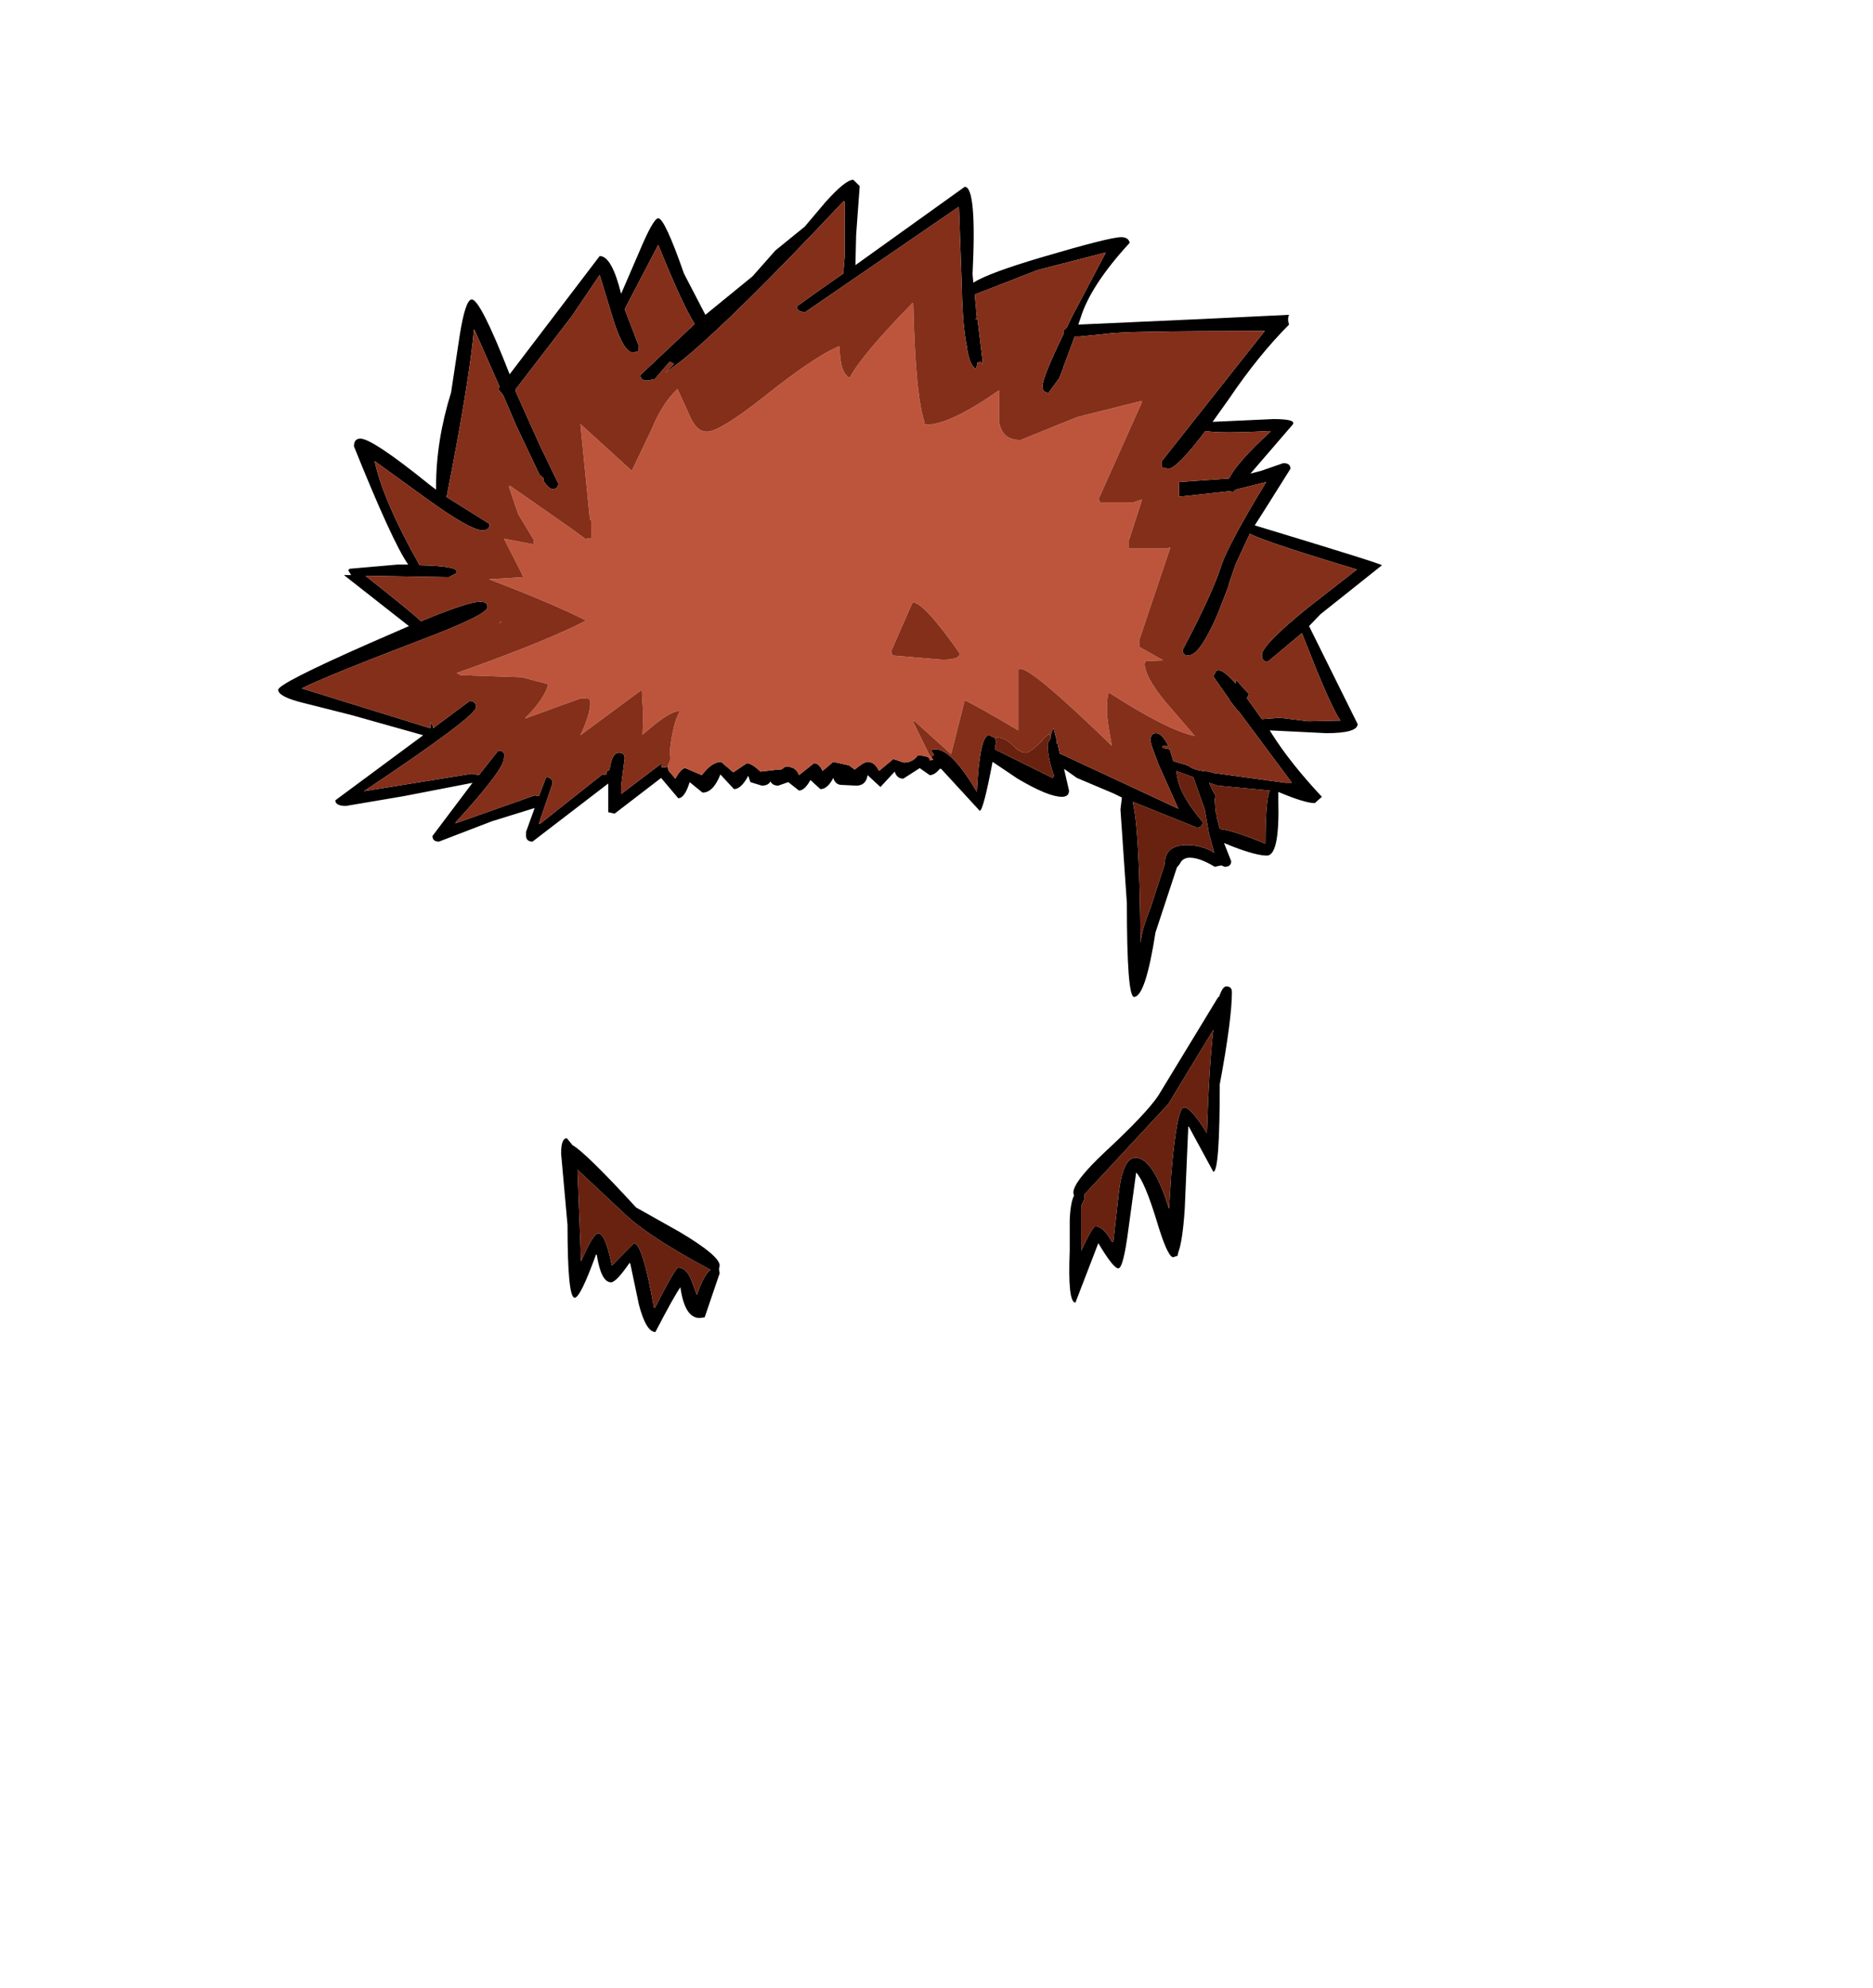 <?xml version="1.0" encoding="UTF-8"?>
<svg xmlns="http://www.w3.org/2000/svg" xmlns:xlink="http://www.w3.org/1999/xlink" width="197px" height="209px" viewBox="0 0 197 209" version="1.1">
<g id="surface1">
<path style=" stroke:none;fill-rule:evenodd;fill:rgb(0%,0%,0%);fill-opacity:1;" d="M 101.691 36.402 C 101.395 34.98 101.219 32.945 101.168 30.297 L 100.867 21.84 L 100.793 21.77 L 84.711 32.797 C 84.109 32.797 83.809 32.602 83.809 32.211 C 85.562 30.938 87.191 29.785 88.695 28.754 L 88.844 26.988 L 88.844 21.254 L 88.77 21.105 C 81.105 29.246 75.52 34.762 72.016 37.652 L 71.938 37.727 L 69.984 39.195 L 70.887 38.242 L 70.438 38.02 L 68.859 39.859 L 68.105 40.004 C 67.605 40.004 67.355 39.809 67.355 39.418 L 73.066 34.051 C 72.215 32.727 70.938 29.957 69.234 25.738 L 65.703 32.504 L 67.203 36.402 L 67.129 36.918 L 66.605 37.062 C 65.953 37.062 65.277 35.984 64.574 33.828 L 63.074 28.902 L 60.141 33.238 L 54.207 40.961 L 54.281 41.254 L 56.762 46.77 L 58.715 50.816 C 58.715 51.207 58.516 51.402 58.113 51.402 C 57.863 51.402 57.539 51.109 57.137 50.523 L 57.211 50.375 L 57.137 50.227 L 56.762 49.934 L 54.281 44.711 L 52.93 41.551 L 52.402 40.887 L 52.555 40.668 L 49.922 34.711 L 49.848 34.637 L 49.848 34.711 C 49.496 38.438 48.547 44.246 46.992 52.141 L 46.918 52.215 L 51.5 55.082 C 51.5 55.523 51.25 55.742 50.75 55.742 C 49.898 55.742 47.945 54.641 44.891 52.434 L 39.402 48.461 C 40.004 51.258 41.582 54.91 44.137 59.422 C 46.742 59.469 48.043 59.691 48.043 60.082 L 48.043 60.23 L 47.219 60.672 L 47.066 60.672 L 38.426 60.523 C 41.484 62.926 43.438 64.52 44.289 65.305 C 47.594 63.93 49.672 63.246 50.523 63.246 C 51.023 63.246 51.277 63.441 51.277 63.832 C 51.277 64.371 48.797 65.574 43.836 67.438 C 37.426 69.887 33.395 71.531 31.738 72.363 L 45.266 76.555 L 45.266 75.895 L 45.566 76.406 L 45.566 76.555 L 45.641 76.48 L 49.398 73.688 C 49.848 73.688 50.074 73.906 50.074 74.348 C 50.074 74.984 46.141 77.926 38.277 83.172 L 49.621 81.336 L 50.375 81.48 L 52.402 78.906 C 52.953 78.906 53.152 79.18 53.004 79.719 C 53.004 80.5 51.301 82.758 47.895 86.484 L 47.895 86.555 L 56.234 83.613 L 56.688 83.688 L 57.438 81.703 C 57.887 81.703 58.113 81.922 58.113 82.363 L 56.688 86.555 L 56.762 86.629 L 63.449 81.336 L 63.449 81.48 L 63.75 81.48 L 63.824 81.113 L 64.125 80.895 C 64.273 79.719 64.602 79.129 65.102 79.129 C 65.5 79.129 65.703 79.324 65.703 79.719 L 65.328 82.586 L 65.328 83.469 L 69.609 80.23 L 69.758 80.23 L 69.535 80.453 L 69.609 80.672 L 70.059 80.672 L 70.211 80.527 L 70.285 80.895 L 70.285 80.969 L 71.035 81.852 C 71.438 81.113 71.789 80.746 72.09 80.746 L 73.816 81.48 C 74.52 80.551 75.195 80.086 75.848 80.086 L 77.125 81.188 L 78.551 80.23 C 78.902 80.23 79.379 80.527 79.977 81.113 L 81.855 80.895 L 82.156 80.895 L 82.609 80.598 L 82.758 80.598 C 83.41 80.598 83.836 80.895 84.035 81.48 L 85.613 80.23 C 85.965 80.23 86.266 80.5 86.516 81.039 L 87.641 80.086 L 89.297 80.453 L 89.898 80.895 C 90.547 80.355 91 80.086 91.25 80.086 C 91.75 80.086 92.152 80.402 92.453 81.039 L 93.953 79.789 L 95.082 80.16 C 95.684 80.16 96.156 79.914 96.508 79.422 C 97.41 79.422 97.836 79.594 97.785 79.938 L 98.16 79.863 L 97.938 79.57 L 98.238 79.348 L 97.938 78.906 C 98.035 78.809 98.188 78.762 98.387 78.762 C 99.539 78.762 100.992 80.258 102.746 83.246 C 102.945 79.277 103.371 77.289 104.023 77.289 L 104.699 77.586 L 104.625 77.586 L 104.773 77.953 L 104.625 78.762 L 110.711 81.777 L 110.859 81.555 C 110.41 80.281 110.184 79.152 110.184 78.172 L 110.336 77.879 L 110.41 77.805 L 110.559 77.438 L 110.484 77.363 L 110.785 76.48 L 111.16 77.879 L 111.086 78.098 L 111.234 78.172 L 111.461 79.203 L 123.934 85.012 L 121.832 80.305 L 121.754 80.086 L 121.152 78.469 L 121.004 77.879 C 121.004 77.34 121.203 77.07 121.605 77.07 C 122.004 77.07 122.43 77.512 122.883 78.395 L 122.281 78.395 L 122.281 78.613 L 123.031 78.762 L 123.41 80.012 L 124.91 80.453 C 125.41 80.844 126.164 81.066 127.164 81.113 L 127.691 81.262 L 135.203 82.289 L 135.883 82.289 L 130.246 74.715 L 130.246 74.789 L 129.27 73.539 L 129.27 73.465 L 127.617 71.113 L 127.918 70.523 L 128.141 70.449 C 128.543 70.449 129.145 70.918 129.945 71.848 L 130.02 71.48 L 131.074 72.656 L 131.371 72.953 L 131.148 73.395 L 132.727 75.598 L 134.605 75.453 L 137.609 75.82 L 140.992 75.746 C 140.488 75.059 139.664 73.32 138.512 70.523 L 136.934 66.555 L 133.328 69.57 C 132.926 69.57 132.727 69.324 132.727 68.832 C 132.727 68.148 134.328 66.504 137.535 63.906 L 142.719 59.863 C 136.508 58 132.75 56.75 131.449 56.109 L 129.945 59.348 L 129.195 61.555 L 129.27 61.48 L 128.066 64.566 C 126.816 67.461 125.789 68.906 124.984 68.906 C 124.586 68.906 124.387 68.711 124.387 68.32 C 126.488 64.348 127.84 61.406 128.441 59.492 C 128.945 57.973 130.52 55.031 133.176 50.668 L 129.945 51.477 L 129.645 51.773 L 129.418 51.625 L 124.008 52.215 L 124.008 50.668 L 129.27 50.301 C 129.82 49.172 131.273 47.531 133.629 45.375 L 133.629 45.301 C 130.07 45.496 127.793 45.496 126.789 45.301 C 124.785 47.949 123.484 49.273 122.883 49.273 L 122.207 49.125 L 122.207 48.461 L 133.027 34.785 C 123.008 34.785 117.496 34.883 116.496 35.078 L 113.566 35.371 L 113.039 35.371 L 111.836 38.609 L 111.836 38.684 L 111.387 39.785 L 110.258 41.328 L 109.734 41.109 L 109.656 40.594 C 109.656 39.957 110.41 38.094 111.914 35.004 L 111.836 34.785 L 112.211 34.418 L 112.738 33.312 L 116.27 26.621 L 116.27 26.547 L 109.133 28.387 L 102.52 30.961 L 102.746 33.387 L 102.594 33.535 L 102.82 33.609 L 103.348 37.945 L 103.348 38.312 L 103.121 38.02 L 102.82 38.094 L 102.672 38.754 C 102.219 38.609 101.895 37.848 101.691 36.477 L 101.691 36.402 M 97.711 79.277 L 97.859 79.496 L 97.711 79.348 L 97.711 79.277 M 90.422 19.562 L 90.047 24.711 L 89.973 27.871 L 101.469 19.637 C 102.32 19.637 102.594 22.699 102.293 28.828 L 102.371 29.711 C 103.473 29.023 105.852 28.141 109.508 27.062 C 114.316 25.641 117.121 24.93 117.922 24.93 C 118.426 24.93 118.727 25.125 118.824 25.52 C 116.07 28.508 114.34 31.156 113.641 33.461 L 113.414 34.121 L 126.414 33.535 L 135.582 33.094 C 135.48 33.289 135.457 33.535 135.504 33.828 L 135.582 34.121 C 133.426 36.281 131.324 38.879 129.27 41.918 L 127.539 44.344 L 133.926 44.051 C 135.582 44.051 136.258 44.246 135.957 44.637 L 131.523 49.785 L 132.648 49.492 L 134.98 48.684 C 135.48 48.684 135.73 48.879 135.73 49.273 L 133.328 53.098 L 131.973 55.227 C 140.891 57.926 145.348 59.32 145.348 59.422 L 138.887 64.566 L 137.684 65.816 L 142.793 76.113 C 142.793 76.75 141.691 77.07 139.488 77.07 L 133.551 76.777 L 133.777 77.145 C 135.078 79.203 136.832 81.41 139.035 83.762 L 138.285 84.422 C 137.586 84.422 136.309 84.031 134.453 83.246 L 134.453 84.129 C 134.555 88.004 134.152 89.938 133.25 89.938 C 132.5 89.938 131.297 89.621 129.645 88.984 L 128.742 88.617 L 129.496 90.527 C 129.496 90.918 129.27 91.117 128.816 91.117 L 128.441 90.969 L 127.766 91.117 C 126.715 90.477 125.836 90.16 125.137 90.16 C 124.637 90.16 124.285 90.379 124.086 90.82 L 123.785 91.188 L 121.531 98.027 C 120.828 102.539 120.078 104.793 119.277 104.793 C 118.773 104.793 118.523 101.508 118.523 94.941 L 117.848 85.086 L 118 83.836 L 117.098 83.395 L 113.266 81.777 L 111.914 80.82 L 112.438 83.102 C 112.438 83.543 112.188 83.762 111.688 83.762 C 110.734 83.762 109.184 83.125 107.027 81.852 L 104.398 80.086 C 103.746 83.516 103.297 85.234 103.047 85.234 L 98.988 80.82 L 98.84 80.82 C 98.488 81.262 98.137 81.48 97.785 81.48 L 96.734 80.746 L 95.008 81.852 C 94.555 81.852 94.254 81.605 94.105 81.113 L 92.602 82.73 L 91.25 81.48 C 91.148 82.219 90.75 82.586 90.047 82.586 L 88.543 82.512 C 88.094 82.512 87.793 82.266 87.641 81.777 C 87.242 82.562 86.789 82.953 86.289 82.953 L 85.238 81.996 C 84.836 82.73 84.438 83.102 84.035 83.102 L 82.91 82.219 L 81.855 82.586 C 81.457 82.586 81.18 82.438 81.031 82.145 C 80.879 82.438 80.578 82.586 80.129 82.586 L 78.926 82.219 L 78.699 81.555 C 78.199 82.488 77.699 82.953 77.199 82.953 L 75.77 81.41 C 75.27 82.684 74.645 83.32 73.891 83.32 L 72.539 82.219 C 72.188 83.344 71.789 83.91 71.336 83.91 L 69.535 81.777 L 64.648 85.527 L 63.973 85.379 L 63.973 82.363 L 56.008 88.469 C 55.609 88.469 55.383 88.297 55.332 87.953 L 55.332 87.438 L 56.234 84.938 L 51.727 86.336 L 46.168 88.469 C 45.715 88.469 45.488 88.273 45.488 87.879 L 49.699 82.289 L 42.484 83.688 L 36.398 84.719 C 35.648 84.719 35.27 84.523 35.27 84.129 L 44.512 77.289 L 36.926 75.156 L 31.965 73.906 C 30.16 73.465 29.262 73 29.262 72.512 C 29.262 72.07 32.492 70.426 38.953 67.582 L 43.012 65.816 L 36.172 60.449 L 36.926 60.449 L 36.625 59.934 L 36.773 59.789 L 41.809 59.348 L 42.934 59.348 C 41.832 57.777 39.93 53.637 37.227 46.918 C 37.227 46.379 37.449 46.109 37.902 46.109 C 38.754 46.109 41.184 47.727 45.191 50.965 L 45.867 51.477 L 45.867 51.109 C 45.867 47.922 46.391 44.637 47.445 41.254 L 48.344 35.301 C 48.746 32.75 49.172 31.477 49.621 31.477 C 50.223 31.477 51.551 34.098 53.605 39.344 L 63.074 26.914 C 63.926 26.914 64.676 28.238 65.328 30.887 L 67.203 26.547 C 68.207 24.145 68.883 22.945 69.234 22.945 C 69.684 22.945 70.586 24.883 71.938 28.754 L 74.191 33.094 L 79.152 29.047 L 81.555 26.328 L 84.637 23.828 L 86.816 21.254 C 88.219 19.684 89.195 18.898 89.746 18.898 L 90.422 19.562 M 127.164 82.289 L 127.539 83.102 L 127.84 83.613 L 127.766 84.055 L 127.84 85.234 L 127.992 85.82 L 127.992 85.969 L 128.293 87.145 C 129.242 87.242 130.848 87.758 133.102 88.688 C 133.102 85.648 133.25 83.785 133.551 83.102 L 128.066 82.586 L 127.164 82.289 M 127.691 89.57 L 127.164 87.66 L 126.715 85.086 L 125.512 81.703 L 123.707 81.039 L 123.859 81.852 C 124.059 83.027 124.938 84.547 126.488 86.41 C 126.488 86.801 126.289 86.996 125.887 86.996 L 119.125 84.277 C 119.625 86.188 119.902 91.141 119.953 99.133 C 120.051 98.152 120.402 96.926 121.004 95.453 L 122.508 90.82 C 122.508 89.496 123.281 88.836 124.836 88.836 C 125.836 88.836 126.766 89.082 127.617 89.57 L 127.691 89.645 L 127.691 89.57 M 60.219 120.383 C 61.117 120.875 63.348 123.055 66.906 126.93 L 71.488 129.504 C 74.293 131.172 75.695 132.348 75.695 133.035 L 75.621 133.402 L 75.695 133.844 L 74.117 138.477 L 73.59 138.551 C 72.539 138.551 71.863 137.469 71.562 135.312 C 71.113 135.949 70.234 137.52 68.934 140.02 C 68.281 140.02 67.707 139.062 67.203 137.152 L 66.305 132.887 L 66.227 132.738 C 65.277 134.113 64.625 134.797 64.273 134.797 C 63.574 134.797 63.074 133.844 62.773 131.93 L 62.695 131.855 C 61.594 134.895 60.844 136.418 60.441 136.418 C 59.941 136.418 59.691 133.867 59.691 128.77 L 59.016 121.266 C 59.016 120.188 59.215 119.648 59.617 119.648 L 60.219 120.383 M 68.859 137.52 C 70.312 134.676 71.137 133.254 71.336 133.254 C 71.887 133.254 72.34 133.672 72.691 134.504 L 73.293 136.121 C 73.793 134.699 74.27 133.816 74.719 133.477 C 70.66 131.316 67.758 129.453 66.004 127.887 L 60.742 122.957 L 61.117 132.594 C 61.969 130.633 62.57 129.652 62.922 129.652 C 63.422 129.652 63.898 130.777 64.352 133.035 L 66.68 130.68 C 67.281 130.68 67.98 132.934 68.781 137.445 L 68.859 137.52 M 129.57 104.281 C 129.57 106.191 129.145 109.426 128.293 113.988 C 128.293 120.113 128.066 123.18 127.617 123.18 L 125.062 118.473 L 124.984 118.398 L 124.609 127.078 C 124.461 129.332 124.234 130.852 123.934 131.637 L 123.859 132.004 L 123.41 132.152 L 123.332 132.152 C 122.934 132.004 122.383 130.754 121.68 128.402 C 120.828 125.605 120.102 123.891 119.5 123.254 L 118.676 129.281 C 118.324 131.98 117.973 133.328 117.621 133.328 C 117.273 133.328 116.57 132.445 115.52 130.68 L 113.113 136.93 C 112.562 136.93 112.363 135.117 112.512 131.488 L 112.512 128.254 C 112.562 127.027 112.715 126.168 112.965 125.68 L 112.891 125.387 C 112.891 124.602 114.016 123.156 116.27 121.047 C 119.125 118.398 120.98 116.438 121.832 115.164 L 128.141 104.793 L 128.219 104.793 C 128.469 104.059 128.719 103.691 128.969 103.691 C 129.371 103.691 129.57 103.887 129.57 104.281 M 126.941 119.133 C 127.09 114.43 127.316 110.801 127.617 108.25 L 122.883 116.047 L 114.016 125.605 L 114.09 125.973 L 113.715 126.781 L 113.715 131.488 C 114.516 129.773 115.02 128.914 115.219 128.914 C 115.77 128.914 116.344 129.453 116.945 130.531 L 117.098 130.531 L 117.699 125.164 C 118 122.859 118.574 121.707 119.426 121.707 C 120.68 121.707 121.855 123.496 122.957 127.078 L 123.184 123.473 C 123.582 118.766 124.035 116.414 124.535 116.414 C 125.035 116.414 125.836 117.32 126.941 119.133 "/>
<path style=" stroke:none;fill-rule:evenodd;fill:rgb(74.118%,33.333%,23.529%);fill-opacity:1;" d="M 70.211 80.527 L 70.512 79.863 L 70.512 79.57 L 70.438 79.129 C 70.637 77.117 70.988 75.672 71.488 74.789 C 71.035 74.691 70.211 75.109 69.008 76.039 L 67.582 77.215 L 67.656 75.23 L 67.504 72.512 L 61.043 77.289 C 61.895 75.477 62.223 74.203 62.02 73.465 L 61.117 73.395 L 55.258 75.523 L 55.258 75.453 C 56.609 74.129 57.41 72.953 57.664 71.922 L 54.883 71.188 L 48.422 70.965 L 48.043 70.746 C 54.406 68.488 58.941 66.652 61.645 65.23 C 59.34 64.055 55.934 62.605 51.426 60.891 L 55.031 60.672 L 54.809 60.156 L 53.004 56.625 L 56.086 57.215 L 56.16 56.773 L 54.508 54.051 L 53.531 51.184 L 53.605 51.035 L 60.141 55.598 L 61.645 56.699 L 61.797 56.551 L 61.797 56.625 L 62.172 56.551 L 62.172 54.715 L 62.02 54.566 L 62.02 54.348 L 61.043 44.566 L 66.453 49.492 L 68.559 45.078 C 69.309 43.266 70.211 41.867 71.262 40.887 L 72.465 43.535 C 72.965 44.762 73.59 45.375 74.344 45.375 C 75.246 45.375 77.223 44.172 80.277 41.77 C 83.836 38.926 86.492 37.137 88.242 36.402 L 88.32 36.477 C 88.32 38.289 88.668 39.367 89.371 39.711 C 90.223 38.094 92.426 35.469 95.984 31.844 L 96.059 31.918 C 96.207 38.438 96.609 42.605 97.262 44.418 L 97.109 44.492 L 97.184 44.566 L 97.336 44.566 L 97.336 44.637 L 97.484 44.637 C 99.09 44.637 101.617 43.438 105.074 41.035 L 105.074 44.199 C 105.227 45.57 105.977 46.258 107.328 46.258 L 113.34 43.828 L 120.102 42.137 L 120.102 42.285 L 115.594 52.359 L 115.594 52.434 L 115.668 52.801 L 119.199 52.801 L 120.102 52.508 L 120.102 52.582 L 118.75 56.773 L 118.75 57.656 L 122.809 57.656 L 123.109 57.508 L 119.801 67.363 L 119.875 67.73 L 119.801 67.73 L 119.875 68.023 L 122.355 69.422 L 120.477 69.496 L 120.402 69.789 C 120.402 70.672 121.105 71.973 122.508 73.688 L 125.664 77.363 C 123.758 76.973 120.754 75.453 116.645 72.805 C 116.496 73 116.422 73.637 116.422 74.715 C 116.422 75.355 116.598 76.578 116.945 78.395 C 111.387 73 108.18 70.305 107.328 70.305 L 107.102 70.379 L 107.102 76.777 C 104.199 75.059 102.32 74.004 101.469 73.613 L 100.039 79.277 L 96.133 75.746 L 96.059 75.895 L 97.711 79.277 L 97.711 79.348 L 97.859 79.496 L 97.859 79.57 L 97.938 79.57 L 98.16 79.863 L 97.785 79.938 C 97.836 79.594 97.41 79.422 96.508 79.422 C 96.156 79.914 95.684 80.16 95.082 80.16 L 93.953 79.789 L 92.453 81.039 C 92.152 80.402 91.75 80.086 91.25 80.086 C 91 80.086 90.547 80.355 89.898 80.895 L 89.297 80.453 L 87.641 80.086 L 86.516 81.039 C 86.266 80.5 85.965 80.23 85.613 80.23 L 84.035 81.48 C 83.836 80.895 83.41 80.598 82.758 80.598 L 82.609 80.598 L 82.156 80.895 L 81.855 80.895 L 79.977 81.113 C 79.379 80.527 78.902 80.23 78.551 80.23 L 77.125 81.188 L 75.848 80.086 C 75.195 80.086 74.52 80.551 73.816 81.48 L 72.09 80.746 C 71.789 80.746 71.438 81.113 71.035 81.852 L 70.285 80.969 L 70.285 80.895 L 70.211 80.527 M 100.941 68.688 C 98.438 65.105 96.785 63.316 95.984 63.316 L 93.73 68.465 L 93.879 68.906 L 99.137 69.348 C 100.34 69.348 100.941 69.129 100.941 68.688 "/>
<path style=" stroke:none;fill-rule:evenodd;fill:rgb(51.765%,18.431%,10.196%);fill-opacity:1;" d="M 72.016 37.652 C 75.52 34.762 81.105 29.246 88.77 21.105 L 88.844 21.254 L 88.844 26.988 L 88.695 28.754 C 87.191 29.785 85.562 30.938 83.809 32.211 C 83.809 32.602 84.109 32.797 84.711 32.797 L 100.793 21.77 L 100.867 21.84 L 101.168 30.297 C 101.219 32.945 101.395 34.98 101.691 36.402 L 101.617 36.402 L 101.691 36.477 C 101.895 37.848 102.219 38.609 102.672 38.754 L 102.82 38.094 L 103.121 38.02 L 103.348 38.312 L 103.348 37.945 L 102.82 33.609 L 102.594 33.535 L 102.746 33.387 L 102.52 30.961 L 109.133 28.387 L 116.27 26.547 L 116.27 26.621 L 112.738 33.312 L 112.211 34.418 L 111.836 34.785 L 111.914 35.004 C 110.41 38.094 109.656 39.957 109.656 40.594 L 109.734 41.109 L 110.258 41.328 L 111.387 39.785 L 111.836 38.684 L 111.836 38.609 L 113.039 35.371 L 113.566 35.371 L 116.496 35.078 C 117.496 34.883 123.008 34.785 133.027 34.785 L 122.207 48.461 L 122.207 49.125 L 122.883 49.273 C 123.484 49.273 124.785 47.949 126.789 45.301 C 127.793 45.496 130.07 45.496 133.629 45.301 L 133.629 45.375 C 131.273 47.531 129.82 49.172 129.27 50.301 L 124.008 50.668 L 124.008 52.215 L 129.418 51.625 L 129.645 51.773 L 129.945 51.477 L 133.176 50.668 C 130.52 55.031 128.945 57.973 128.441 59.492 C 127.84 61.406 126.488 64.348 124.387 68.32 C 124.387 68.711 124.586 68.906 124.984 68.906 C 125.789 68.906 126.816 67.461 128.066 64.566 L 129.27 61.48 L 129.195 61.555 L 129.945 59.348 L 131.449 56.109 C 132.75 56.75 136.508 58 142.719 59.863 L 137.535 63.906 C 134.328 66.504 132.727 68.148 132.727 68.832 C 132.727 69.324 132.926 69.57 133.328 69.57 L 136.934 66.555 L 138.512 70.523 C 139.664 73.32 140.488 75.059 140.992 75.746 L 137.609 75.82 L 134.605 75.453 L 132.727 75.598 L 131.148 73.395 L 131.371 72.953 L 131.074 72.656 L 130.02 71.48 L 129.945 71.848 C 129.145 70.918 128.543 70.449 128.141 70.449 L 127.918 70.523 L 127.617 71.113 L 129.27 73.465 L 129.27 73.539 L 130.246 74.789 L 130.246 74.715 L 135.883 82.289 L 135.203 82.289 L 127.691 81.262 L 127.164 81.113 C 126.164 81.066 125.41 80.844 124.91 80.453 L 123.41 80.012 L 123.031 78.762 L 122.281 78.613 L 122.281 78.395 L 122.883 78.395 C 122.43 77.512 122.004 77.07 121.605 77.07 C 121.203 77.07 121.004 77.34 121.004 77.879 L 121.152 78.469 L 121.754 80.086 L 121.832 80.305 L 123.934 85.012 L 111.461 79.203 L 111.234 78.172 L 111.086 78.098 L 111.16 77.879 L 110.785 76.48 L 110.484 77.363 L 110.336 77.145 L 109.582 77.805 L 109.656 77.805 C 108.805 78.688 108.207 79.129 107.855 79.129 C 107.453 79.129 107.004 78.859 106.504 78.32 C 105.953 77.781 105.398 77.512 104.848 77.512 L 104.699 77.586 L 104.023 77.289 C 103.371 77.289 102.945 79.277 102.746 83.246 C 100.992 80.258 99.539 78.762 98.387 78.762 C 98.188 78.762 98.035 78.809 97.938 78.906 L 98.238 79.348 L 97.938 79.57 L 97.859 79.57 L 97.859 79.496 L 97.711 79.277 L 96.059 75.895 L 96.133 75.746 L 100.039 79.277 L 101.469 73.613 C 102.32 74.004 104.199 75.059 107.102 76.777 L 107.102 70.379 L 107.328 70.305 C 108.18 70.305 111.387 73 116.945 78.395 C 116.598 76.578 116.422 75.355 116.422 74.715 C 116.422 73.637 116.496 73 116.645 72.805 C 120.754 75.453 123.758 76.973 125.664 77.363 L 122.508 73.688 C 121.105 71.973 120.402 70.672 120.402 69.789 L 120.477 69.496 L 122.355 69.422 L 119.875 68.023 L 119.801 67.73 L 119.875 67.73 L 119.801 67.363 L 123.109 57.508 L 122.809 57.656 L 118.75 57.656 L 118.75 56.773 L 120.102 52.582 L 120.102 52.508 L 119.199 52.801 L 115.668 52.801 L 115.594 52.434 L 115.594 52.359 L 120.102 42.285 L 120.102 42.137 L 113.34 43.828 L 107.328 46.258 C 105.977 46.258 105.227 45.57 105.074 44.199 L 105.074 41.035 C 101.617 43.438 99.09 44.637 97.484 44.637 L 97.336 44.637 L 97.336 44.566 L 97.184 44.566 L 97.109 44.492 L 97.262 44.418 C 96.609 42.605 96.207 38.438 96.059 31.918 L 95.984 31.844 C 92.426 35.469 90.223 38.094 89.371 39.711 C 88.668 39.367 88.32 38.289 88.32 36.477 L 88.242 36.402 C 86.492 37.137 83.836 38.926 80.277 41.77 C 77.223 44.172 75.246 45.375 74.344 45.375 C 73.59 45.375 72.965 44.762 72.465 43.535 L 71.262 40.887 C 70.211 41.867 69.309 43.266 68.559 45.078 L 66.453 49.492 L 61.043 44.566 L 62.02 54.348 L 62.02 54.566 L 62.172 54.715 L 62.172 56.551 L 61.797 56.625 L 61.797 56.551 L 61.645 56.699 L 60.141 55.598 L 53.605 51.035 L 53.531 51.184 L 54.508 54.051 L 56.16 56.773 L 56.086 57.215 L 53.004 56.625 L 54.809 60.156 L 55.031 60.672 L 51.426 60.891 C 55.934 62.605 59.34 64.055 61.645 65.23 C 58.941 66.652 54.406 68.488 48.043 70.746 L 48.422 70.965 L 54.883 71.188 L 57.664 71.922 C 57.41 72.953 56.609 74.129 55.258 75.453 L 55.258 75.523 L 61.117 73.395 L 62.02 73.465 C 62.223 74.203 61.895 75.477 61.043 77.289 L 67.504 72.512 L 67.656 75.23 L 67.582 77.215 L 69.008 76.039 C 70.211 75.109 71.035 74.691 71.488 74.789 C 70.988 75.672 70.637 77.117 70.438 79.129 L 70.512 79.57 L 70.512 79.863 L 70.211 80.527 L 70.059 80.672 L 69.609 80.672 L 69.535 80.453 L 69.758 80.23 L 69.609 80.23 L 65.328 83.469 L 65.328 82.586 L 65.703 79.719 C 65.703 79.324 65.5 79.129 65.102 79.129 C 64.602 79.129 64.273 79.719 64.125 80.895 L 63.824 81.113 L 63.75 81.48 L 63.449 81.48 L 63.449 81.336 L 56.762 86.629 L 56.688 86.555 L 58.113 82.363 C 58.113 81.922 57.887 81.703 57.438 81.703 L 56.688 83.688 L 56.234 83.613 L 47.895 86.555 L 47.895 86.484 C 51.301 82.758 53.004 80.5 53.004 79.719 C 53.152 79.18 52.953 78.906 52.402 78.906 L 50.375 81.48 L 49.621 81.336 L 38.277 83.172 C 46.141 77.926 50.074 74.984 50.074 74.348 C 50.074 73.906 49.848 73.688 49.398 73.688 L 45.641 76.48 L 45.566 76.406 L 45.266 75.895 L 45.266 76.555 L 31.738 72.363 C 33.395 71.531 37.426 69.887 43.836 67.438 C 48.797 65.574 51.277 64.371 51.277 63.832 C 51.277 63.441 51.023 63.246 50.523 63.246 C 49.672 63.246 47.594 63.93 44.289 65.305 C 43.438 64.52 41.484 62.926 38.426 60.523 L 47.066 60.672 L 47.219 60.672 L 48.043 60.23 L 48.043 60.082 C 48.043 59.691 46.742 59.469 44.137 59.422 C 41.582 54.91 40.004 51.258 39.402 48.461 L 44.891 52.434 C 47.945 54.641 49.898 55.742 50.75 55.742 C 51.25 55.742 51.5 55.523 51.5 55.082 L 46.918 52.215 L 46.992 52.141 C 48.547 44.246 49.496 38.438 49.848 34.711 L 49.922 34.711 L 52.555 40.668 L 52.402 40.887 L 52.93 41.551 L 54.281 44.711 L 56.762 49.934 L 57.137 50.227 L 57.211 50.375 L 57.137 50.523 C 57.539 51.109 57.863 51.402 58.113 51.402 C 58.516 51.402 58.715 51.207 58.715 50.816 L 56.762 46.77 L 54.281 41.254 L 54.207 40.961 L 60.141 33.238 L 63.074 28.902 L 64.574 33.828 C 65.277 35.984 65.953 37.062 66.605 37.062 L 67.129 36.918 L 67.203 36.402 L 65.703 32.504 L 69.234 25.738 C 70.938 29.957 72.215 32.727 73.066 34.051 L 67.355 39.418 C 67.355 39.809 67.605 40.004 68.105 40.004 L 68.859 39.859 L 70.438 38.02 L 70.887 38.242 L 69.984 39.195 L 71.938 37.727 L 72.09 37.652 L 72.016 37.652 M 100.941 68.688 C 100.941 69.129 100.34 69.348 99.137 69.348 L 93.879 68.906 L 93.73 68.465 L 95.984 63.316 C 96.785 63.316 98.438 65.105 100.941 68.688 M 52.629 65.375 L 52.477 65.449 L 52.555 65.523 L 52.777 65.375 L 52.629 65.375 "/>
<path style=" stroke:none;fill-rule:evenodd;fill:rgb(41.176%,13.333%,6.275%);fill-opacity:1;" d="M 72.016 37.652 L 72.09 37.652 L 71.938 37.727 L 72.016 37.652 M 104.699 77.586 L 104.848 77.512 C 105.398 77.512 105.953 77.781 106.504 78.32 C 107.004 78.859 107.453 79.129 107.855 79.129 C 108.207 79.129 108.805 78.688 109.656 77.805 L 109.582 77.805 L 110.336 77.145 L 110.484 77.363 L 110.559 77.438 L 110.41 77.805 L 110.336 77.879 L 110.184 78.172 C 110.184 79.152 110.41 80.281 110.859 81.555 L 110.711 81.777 L 104.625 78.762 L 104.773 77.953 L 104.625 77.586 L 104.699 77.586 M 101.691 36.477 L 101.617 36.402 L 101.691 36.402 L 101.691 36.477 M 127.617 89.57 C 126.766 89.082 125.836 88.836 124.836 88.836 C 123.281 88.836 122.508 89.496 122.508 90.82 L 121.004 95.453 C 120.402 96.926 120.051 98.152 119.953 99.133 C 119.902 91.141 119.625 86.188 119.125 84.277 L 125.887 86.996 C 126.289 86.996 126.488 86.801 126.488 86.41 C 124.938 84.547 124.059 83.027 123.859 81.852 L 123.707 81.039 L 125.512 81.703 L 126.715 85.086 L 127.164 87.66 L 127.691 89.57 L 127.617 89.57 M 127.164 82.289 L 128.066 82.586 L 133.551 83.102 C 133.25 83.785 133.102 85.648 133.102 88.688 C 130.848 87.758 129.242 87.242 128.293 87.145 L 127.992 85.969 L 127.992 85.82 L 127.84 85.234 L 127.766 84.055 L 127.84 83.613 L 127.539 83.102 L 127.164 82.289 M 52.629 65.375 L 52.777 65.375 L 52.555 65.523 L 52.477 65.449 L 52.629 65.375 M 68.781 137.445 C 67.98 132.934 67.281 130.68 66.68 130.68 L 64.352 133.035 C 63.898 130.777 63.422 129.652 62.922 129.652 C 62.57 129.652 61.969 130.633 61.117 132.594 L 60.742 122.957 L 66.004 127.887 C 67.758 129.453 70.66 131.316 74.719 133.477 C 74.27 133.816 73.793 134.699 73.293 136.121 L 72.691 134.504 C 72.34 133.672 71.887 133.254 71.336 133.254 C 71.137 133.254 70.312 134.676 68.859 137.52 L 68.781 137.445 M 126.941 119.133 C 125.836 117.32 125.035 116.414 124.535 116.414 C 124.035 116.414 123.582 118.766 123.184 123.473 L 122.957 127.078 C 121.855 123.496 120.68 121.707 119.426 121.707 C 118.574 121.707 118 122.859 117.699 125.164 L 117.098 130.531 L 116.945 130.531 C 116.344 129.453 115.77 128.914 115.219 128.914 C 115.02 128.914 114.516 129.773 113.715 131.488 L 113.715 126.781 L 114.09 125.973 L 114.016 125.605 L 122.883 116.047 L 127.617 108.25 C 127.316 110.801 127.09 114.43 126.941 119.133 "/>
</g>
</svg>
